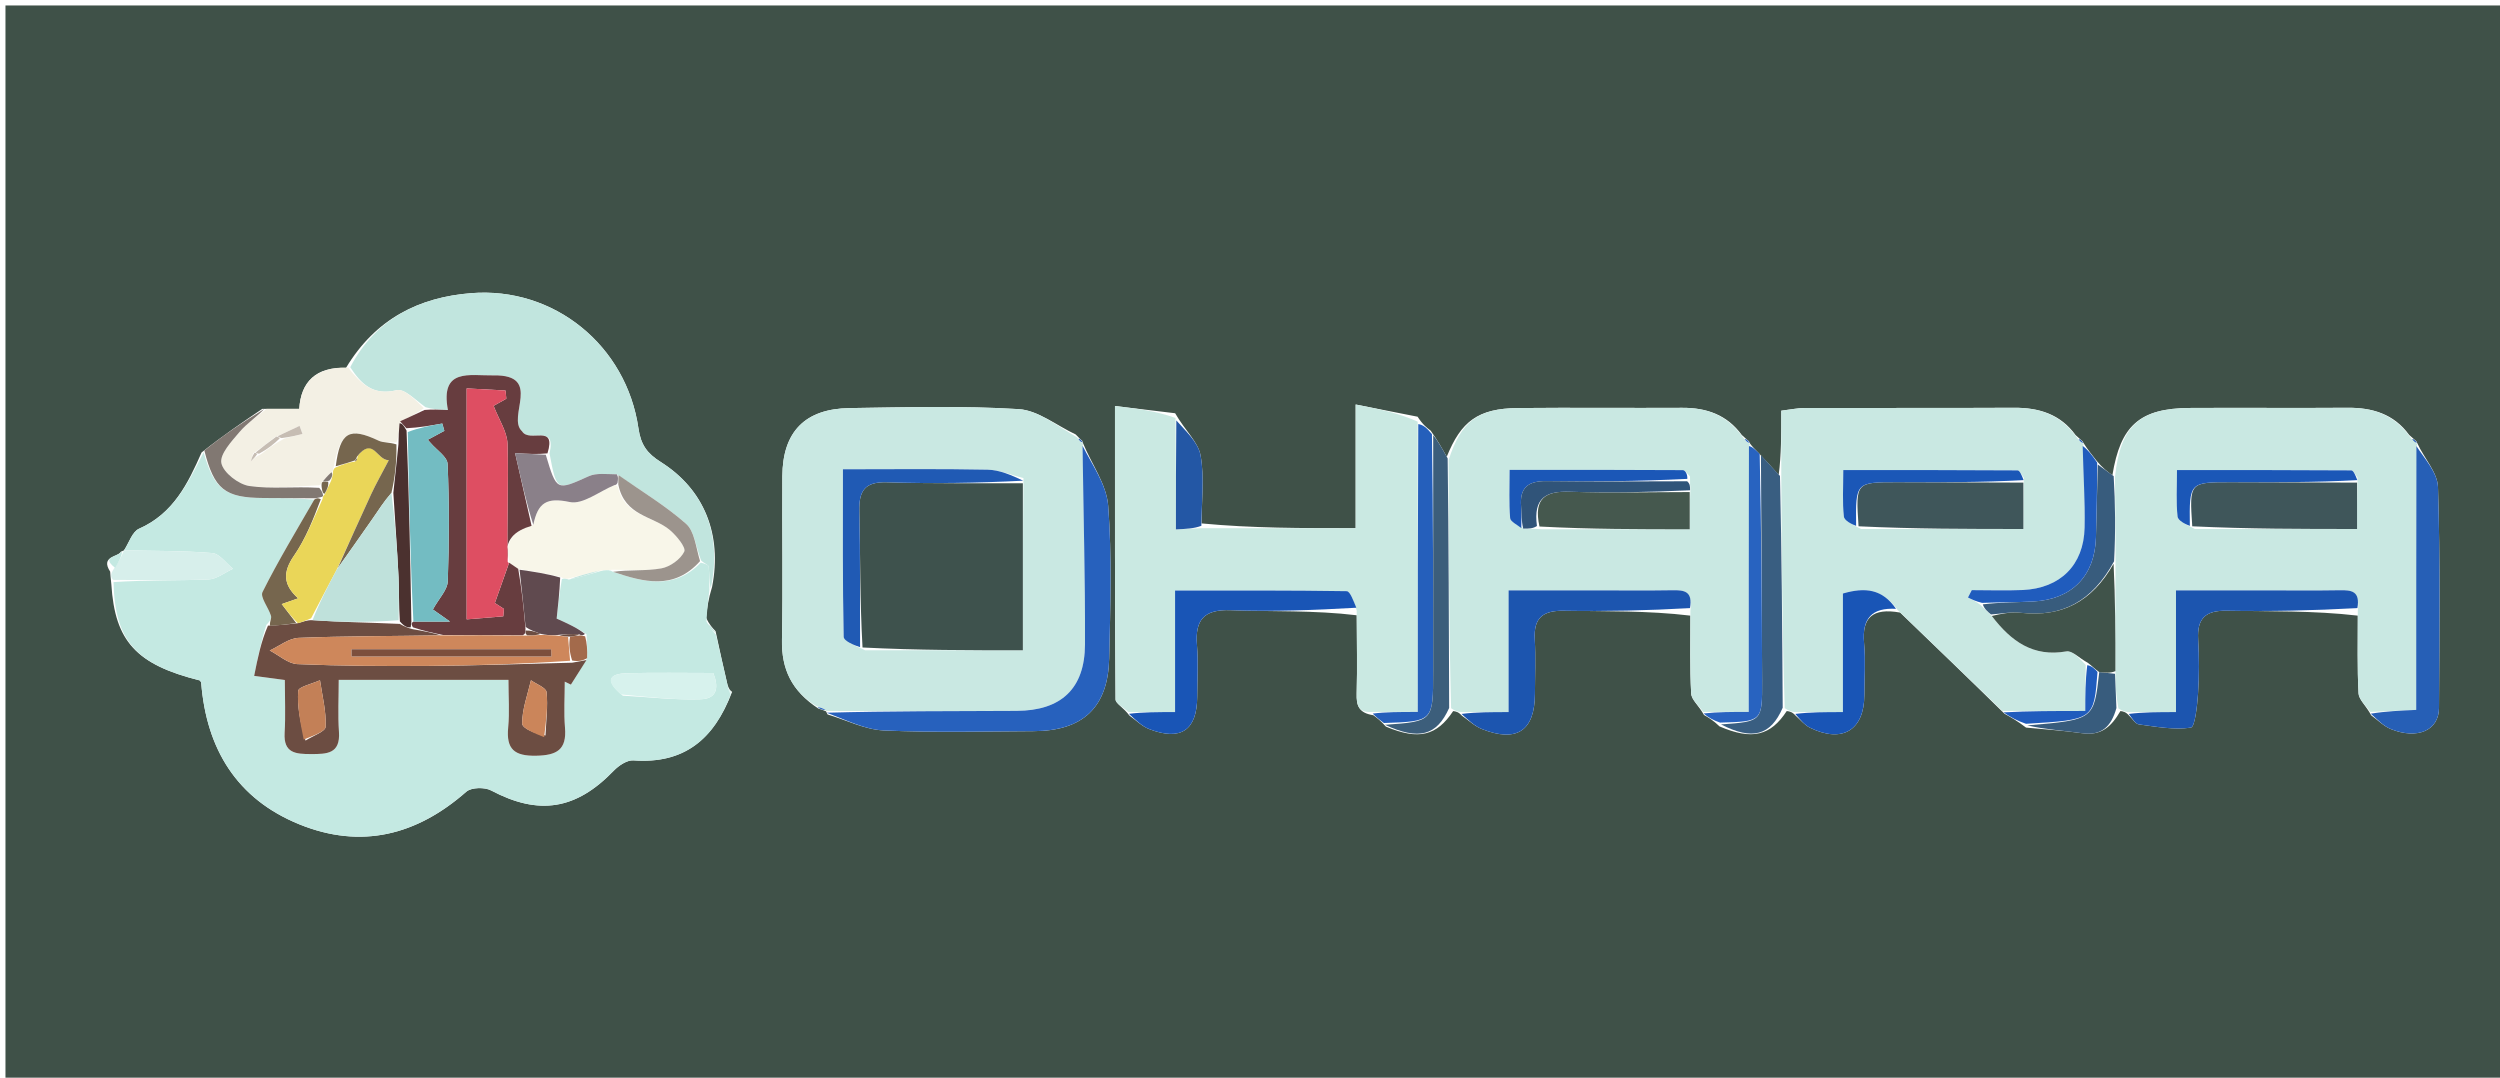<svg version="1.1" id="Layer_1" xmlns="http://www.w3.org/2000/svg" xmlns:xlink="http://www.w3.org/1999/xlink" x="0px" y="0px"
	 width="100%" viewBox="0 0 457 197" enable-background="new 0 0 457 197" xml:space="preserve">
<path fill="#3F5148" opacity="1" stroke="none" 
	d="
M310,198 
	C206.667,198 103.833,198 1,198 
	C1,132.333 1,66.667 1,1 
	C153.333,1 305.666,1 458,1 
	C458,66.666 458,132.333 458,198 
	C408.833,198 359.667,198 310,198 
M370.361,133.003 
	C373.78,133.335 377.216,133.553 380.614,134.033 
	C384.062,134.519 385.918,132.915 387.613,129.981 
	C388.097,130.044 388.581,130.106 389.227,130.844 
	C389.814,131.392 390.348,132.334 390.997,132.421 
	C394.159,132.845 397.414,133.465 400.488,133.012 
	C401.233,132.902 401.656,128.999 401.801,126.812 
	C402.019,123.517 402.013,120.188 401.825,116.888 
	C401.606,113.045 403.166,111.57 407.037,111.64 
	C414.976,111.785 422.921,111.603 431.006,112.538 
	C431.018,117.276 430.885,122.021 431.142,126.745 
	C431.206,127.914 432.533,129.014 433.468,130.776 
	C434.659,131.627 435.741,132.753 437.061,133.282 
	C441.933,135.234 445.83,133.519 445.853,129.399 
	C445.928,115.955 446.085,102.504 445.668,89.072 
	C445.585,86.368 443.122,83.738 441.888,81.035 
	C441.888,81.035 441.925,81.167 441.716,80.664 
	C441.44,80.433 441.165,80.201 440.398,79.509 
	C437.599,75.649 433.661,74.506 429.097,74.542 
	C419.498,74.617 409.897,74.517 400.297,74.577 
	C391.045,74.635 387.614,77.851 386.144,86.873 
	C385.252,86.219 384.36,85.565 383.26,84.232 
	C382.422,83.175 381.584,82.117 380.9,81.029 
	C380.9,81.029 380.929,81.184 380.722,80.696 
	C380.456,80.469 380.19,80.242 379.429,79.548 
	C376.638,75.682 372.71,74.517 368.137,74.541 
	C355.382,74.609 342.627,74.552 329.872,74.584 
	C328.62,74.587 327.369,74.866 325.618,75.076 
	C325.618,79.32 325.618,83.267 325.145,86.797 
	C324.063,85.593 322.982,84.389 321.44,82.773 
	C320.876,82.208 320.312,81.643 319.88,81.043 
	C319.88,81.043 319.913,81.175 319.712,80.668 
	C319.434,80.439 319.156,80.209 318.397,79.509 
	C315.699,75.809 311.942,74.527 307.507,74.551 
	C297.508,74.605 287.507,74.494 277.508,74.592 
	C270.111,74.664 267.08,77.041 264.47,83.48 
	C263.645,82.016 262.821,80.552 261.534,78.731 
	C260.805,78.178 260.075,77.625 259.138,76.175 
	C255.616,75.481 252.094,74.787 247.815,73.944 
	C247.815,82.428 247.815,89.44 247.815,96.555 
	C238.031,96.555 228.799,96.555 219.649,95.68 
	C219.654,91.523 220.193,87.269 219.465,83.244 
	C219.021,80.792 216.624,78.694 214.815,75.541 
	C211.347,75.124 207.879,74.708 203.817,74.22 
	C203.817,92.728 203.786,110.289 203.922,127.848 
	C203.928,128.627 205.459,129.394 206.45,130.803 
	C207.648,131.643 208.737,132.761 210.061,133.274 
	C215.855,135.521 218.825,133.476 218.851,127.383 
	C218.864,124.233 219.06,121.066 218.807,117.936 
	C218.431,113.282 220.095,111.362 224.992,111.547 
	C232.605,111.834 240.24,111.532 248.007,112.472 
	C248.019,117.245 248.129,122.02 247.997,126.789 
	C247.937,128.956 248.34,130.327 251.038,130.741 
	C251.687,131.216 252.336,131.692 253.343,132.825 
	C259.346,135.353 262.633,134.513 265.638,129.985 
	C266.113,130.046 266.589,130.108 267.245,130.84 
	C268.454,131.664 269.563,132.741 270.891,133.269 
	C277.273,135.805 280.572,133.564 280.586,126.828 
	C280.592,123.499 280.746,120.161 280.555,116.843 
	C280.327,112.888 282.103,111.58 285.897,111.645 
	C293.55,111.776 301.208,111.603 309.006,112.538 
	C309.018,117.285 308.883,122.041 309.145,126.774 
	C309.209,127.932 310.573,129.017 311.493,130.706 
	C312.321,131.178 313.15,131.649 314.336,132.791 
	C320.312,135.357 323.664,134.496 326.616,129.978 
	C327.112,130.041 327.608,130.105 328.258,130.839 
	C329.122,131.582 329.878,132.546 330.868,133.03 
	C336.775,135.919 340.785,133.475 340.805,127.058 
	C340.814,123.895 341.039,120.71 340.754,117.572 
	C340.336,112.96 342.248,111.055 347.349,111.981 
	C353.579,117.976 359.808,123.97 366.44,130.481 
	C367.591,131.124 368.742,131.768 370.361,133.003 
M22.081,100.858 
	C21.605,101.857 18.285,101.631 20.143,104.502 
	C20.175,105.004 20.207,105.506 20.354,106.819 
	C21.004,117.238 24.908,121.482 36.508,124.38 
	C36.601,124.518 36.765,124.65 36.776,124.794 
	C37.733,136.926 43.296,146.058 54.748,150.699 
	C66.026,155.27 76.18,152.686 85.241,144.725 
	C86.157,143.92 88.589,143.867 89.773,144.494 
	C98.475,149.103 105.275,148.059 112.188,140.891 
	C113.101,139.944 114.634,138.914 115.801,139 
	C125.014,139.681 130.518,135.151 133.831,126.468 
	C133.56,126.282 133.289,126.096 132.99,125.183 
	C132.283,122.122 131.576,119.062 130.806,115.382 
	C130.247,114.8 129.687,114.218 129.053,112.905 
	C129.26,111.23 129.466,109.555 130.176,107.254 
	C132.028,97.761 128.78,89.491 120.776,84.448 
	C118.307,82.893 117.146,81.32 116.713,78.327 
	C114.518,63.166 101.296,52.362 86.088,53.592 
	C76.68,54.353 68.674,58.209 63.24,67.261 
	C57.765,67.019 54.991,69.818 54.705,74.745 
	C52.51,74.745 50.606,74.745 47.943,74.742 
	C44.338,77.189 40.733,79.636 36.848,82.715 
	C34.34,88.418 31.669,93.898 25.417,96.651 
	C24.167,97.201 23.575,99.246 22.665,100.608 
	C22.665,100.608 22.66,100.627 22.081,100.858 
M150.99,130.025 
	C150.99,130.025 150.973,129.963 151.282,130.605 
	C154.702,131.625 158.089,133.368 161.547,133.526 
	C170.664,133.94 179.811,133.704 188.946,133.657 
	C197.957,133.611 202.559,129.321 202.761,120.353 
	C202.97,111.057 203.275,101.717 202.579,92.468 
	C202.284,88.554 199.539,84.824 197.977,81.014 
	C197.977,81.014 197.972,81.084 197.842,80.591 
	C197.589,80.372 197.336,80.152 196.637,79.418 
	C193.165,77.801 189.766,75.007 186.208,74.789 
	C175.938,74.157 165.602,74.444 155.295,74.6 
	C147.134,74.724 143.063,78.951 143.013,87.045 
	C142.951,97.021 143.134,107.001 142.943,116.974 
	C142.841,122.312 144.732,126.319 149.586,129.518 
	C150.074,129.679 150.561,129.839 150.99,130.025 
z"/>
<path fill="#C4E9E2" opacity="1" stroke="none" 
	d="
M133.587,126.917 
	C130.518,135.151 125.014,139.681 115.801,139 
	C114.634,138.914 113.101,139.944 112.188,140.891 
	C105.275,148.059 98.475,149.103 89.773,144.494 
	C88.589,143.867 86.157,143.92 85.241,144.725 
	C76.18,152.686 66.026,155.27 54.748,150.699 
	C43.296,146.058 37.733,136.926 36.776,124.794 
	C36.765,124.65 36.601,124.518 36.508,124.38 
	C24.908,121.482 21.004,117.238 20.748,106.41 
	C26.795,106.008 32.456,106.158 38.1,105.927 
	C39.623,105.865 41.1,104.653 42.598,103.968 
	C41.335,102.967 40.135,101.209 38.799,101.099 
	C33.449,100.655 28.056,100.723 22.679,100.602 
	C23.575,99.246 24.167,97.201 25.417,96.651 
	C31.669,93.898 34.34,88.418 37.213,82.673 
	C39.177,89.477 41.09,90.991 48.206,91.036 
	C51.351,91.056 54.495,91.07 57.442,91.341 
	C54.109,97.113 50.822,102.554 47.987,108.222 
	C47.513,109.169 49.084,111.074 49.539,112.588 
	C49.677,113.05 49.243,113.683 48.696,114.22 
	C47.716,117.246 47.11,120.29 46.46,123.554 
	C48.941,123.885 50.353,124.074 52.068,124.303 
	C52.068,127.678 52.216,130.831 52.029,133.964 
	C51.807,137.7 54.083,137.843 56.831,137.843 
	C59.71,137.842 62.245,137.853 61.961,133.777 
	C61.745,130.679 61.918,127.553 61.918,124.28 
	C72.516,124.28 82.551,124.28 92.947,124.28 
	C92.947,127.386 93.163,130.207 92.895,132.98 
	C92.51,136.952 94.021,138.223 97.996,138.148 
	C101.779,138.077 103.619,137.073 103.281,133.024 
	C103.048,130.235 103.236,127.411 103.236,124.603 
	C103.612,124.785 103.987,124.967 104.362,125.15 
	C105.309,123.653 106.256,122.155 107.322,120.317 
	C107.375,118.777 107.309,117.578 107.217,115.948 
	C105.516,114.766 103.84,114.016 101.755,113.081 
	C102.007,110.802 102.273,108.383 102.71,105.866 
	C102.88,105.766 103.273,105.737 103.273,105.737 
	C103.273,105.737 103.66,105.815 103.988,105.952 
	C106.196,105.483 108.077,104.878 110.287,104.251 
	C111.055,104.202 111.494,104.176 112.061,104.527 
	C117.694,106.415 123.198,107.918 128.1,102.85 
	C128.729,103.005 129.509,103.246 129.545,103.57 
	C129.705,104.994 129.65,106.442 129.672,107.881 
	C129.466,109.555 129.26,111.23 129.144,113.58 
	C129.78,114.837 130.325,115.419 130.87,116.001 
	C131.576,119.062 132.283,122.122 133.105,125.711 
	C133.332,126.471 133.454,126.697 133.587,126.917 
M113.841,127.166 
	C118.584,127.422 123.335,127.979 128.065,127.831 
	C131.385,127.727 131.301,125.304 130.382,123.025 
	C124.954,123.025 119.793,122.929 114.637,123.063 
	C111.698,123.139 110.239,124.16 113.841,127.166 
z"/>
<path fill="#C9E8E2" opacity="1" stroke="none" 
	d="
M325.618,87.215 
	C325.618,83.267 325.618,79.32 325.618,75.076 
	C327.369,74.866 328.62,74.587 329.872,74.584 
	C342.627,74.552 355.382,74.609 368.137,74.541 
	C372.71,74.517 376.638,75.682 379.725,80.075 
	C380.324,80.796 380.626,80.99 380.929,81.184 
	C380.929,81.184 380.9,81.029 380.794,81.513 
	C380.828,86.817 381.165,91.643 381.062,96.459 
	C380.915,103.308 376.603,107.552 369.745,107.854 
	C366.649,107.99 363.543,107.877 360.441,107.877 
	C360.208,108.325 359.976,108.774 359.743,109.222 
	C360.45,109.574 361.157,109.926 361.994,110.548 
	C362.735,111.319 363.345,111.821 364.098,112.598 
	C367.668,117.281 371.703,120.146 377.76,119.067 
	C378.805,118.881 380.149,120.378 381.272,121.542 
	C381.189,124.555 381.189,127.124 381.189,129.964 
	C375.592,129.964 370.815,129.964 366.037,129.964 
	C359.808,123.97 353.579,117.976 346.888,111.507 
	C344.119,107.683 340.972,107.297 336.884,108.494 
	C336.884,115.487 336.884,122.515 336.884,130.169 
	C333.63,130.169 330.867,130.169 328.104,130.169 
	C327.608,130.105 327.112,130.041 326.246,129.45 
	C325.791,115.02 325.704,101.118 325.618,87.215 
M369.953,87.309 
	C369.574,86.849 369.198,85.989 368.816,85.987 
	C358.298,85.914 347.78,85.928 336.952,85.928 
	C336.952,89.172 336.772,91.819 337.06,94.414 
	C337.148,95.199 338.529,95.841 340.204,96.699 
	C350.054,96.699 359.905,96.699 369.872,96.699 
	C369.872,93.476 369.872,90.849 369.953,87.309 
z"/>
<path fill="#C9E8E2" opacity="1" stroke="none" 
	d="
M311.34,130.136 
	C310.573,129.017 309.209,127.932 309.145,126.774 
	C308.883,122.041 309.018,117.285 309.003,111.654 
	C309.471,108.048 307.837,107.86 305.753,107.897 
	C301.106,107.979 296.456,107.921 291.807,107.92 
	C286.577,107.92 281.347,107.92 275.771,107.92 
	C275.771,115.693 275.771,122.614 275.771,130.169 
	C272.625,130.169 269.845,130.169 267.065,130.169 
	C266.589,130.108 266.113,130.046 265.262,129.47 
	C264.856,114.009 264.826,99.063 264.795,84.117 
	C267.08,77.041 270.111,74.664 277.508,74.592 
	C287.507,74.494 297.508,74.605 307.507,74.551 
	C311.942,74.527 315.699,75.809 318.692,80.044 
	C319.296,80.778 319.605,80.977 319.913,81.175 
	C319.913,81.175 319.88,81.043 319.774,81.527 
	C319.668,97.918 319.668,113.826 319.668,130.136 
	C316.646,130.136 313.993,130.136 311.34,130.136 
M278.798,96.709 
	C279.514,96.661 280.23,96.612 281.873,96.749 
	C290.773,96.749 299.672,96.749 308.881,96.749 
	C308.881,94.161 308.881,92.055 309.006,89.295 
	C308.96,88.854 308.913,88.413 308.934,87.1 
	C308.497,86.696 308.062,85.942 307.622,85.939 
	C297.222,85.873 286.821,85.887 275.956,85.887 
	C275.956,89.166 275.822,91.955 276.054,94.714 
	C276.109,95.374 277.383,95.932 278.798,96.709 
z"/>
<path fill="#C9E8E2" opacity="1" stroke="none" 
	d="
M386.615,87.192 
	C387.614,77.851 391.045,74.635 400.297,74.577 
	C409.897,74.517 419.498,74.617 429.097,74.542 
	C433.661,74.506 437.599,75.649 440.698,80.04 
	C441.306,80.77 441.616,80.968 441.925,81.167 
	C441.925,81.167 441.888,81.035 441.785,81.521 
	C441.682,97.831 441.682,113.654 441.682,129.77 
	C438.812,129.898 436.045,130.021 433.279,130.145 
	C432.533,129.014 431.206,127.914 431.142,126.745 
	C430.885,122.021 431.018,117.276 431.003,111.654 
	C431.471,108.048 429.837,107.86 427.753,107.897 
	C423.106,107.979 418.456,107.921 413.807,107.92 
	C408.577,107.92 403.347,107.92 397.771,107.92 
	C397.771,115.693 397.771,122.614 397.771,130.169 
	C394.619,130.169 391.842,130.169 389.065,130.169 
	C388.581,130.106 388.097,130.044 387.242,129.5 
	C386.789,127.069 386.706,125.119 386.691,122.685 
	C386.714,115.753 386.669,109.307 386.715,102.411 
	C386.742,97.038 386.679,92.115 386.615,87.192 
M401.205,96.699 
	C411.055,96.699 420.905,96.699 430.872,96.699 
	C430.872,93.476 430.872,90.849 430.954,87.31 
	C430.575,86.849 430.199,85.989 429.818,85.986 
	C419.299,85.914 408.78,85.928 397.951,85.928 
	C397.951,89.176 397.772,91.821 398.06,94.415 
	C398.147,95.2 399.53,95.842 401.205,96.699 
z"/>
<path fill="#C9E8E2" opacity="1" stroke="none" 
	d="
M149.262,129.1 
	C144.732,126.319 142.841,122.312 142.943,116.974 
	C143.134,107.001 142.951,97.021 143.013,87.045 
	C143.063,78.951 147.134,74.724 155.295,74.6 
	C165.602,74.444 175.938,74.157 186.208,74.789 
	C189.766,75.007 193.165,77.801 196.892,79.949 
	C197.422,80.681 197.697,80.882 197.972,81.084 
	C197.972,81.084 197.977,81.014 197.925,81.482 
	C198.046,93.896 198.384,105.843 198.337,117.788 
	C198.306,125.892 193.985,129.908 185.84,129.948 
	C174.218,130.005 162.595,129.963 150.973,129.963 
	C150.973,129.963 150.99,130.025 150.871,129.789 
	C150.255,129.402 149.758,129.251 149.262,129.1 
M187.088,87.397 
	C184.904,86.859 182.728,85.904 180.534,85.859 
	C171.831,85.68 163.121,85.785 154.089,85.785 
	C154.089,96.549 154.016,106.479 154.225,116.403 
	C154.242,117.207 156.193,117.971 158.144,118.873 
	C167.729,118.873 177.313,118.873 186.979,118.873 
	C186.979,108.263 186.979,98.302 187.088,87.397 
z"/>
<path fill="#CAE9E2" opacity="1" stroke="none" 
	d="
M250.833,130.145 
	C248.34,130.327 247.937,128.956 247.997,126.789 
	C248.129,122.02 248.019,117.245 248.003,111.59 
	C247.392,109.788 246.798,108.077 246.177,108.067 
	C235.908,107.901 225.636,107.949 214.803,107.949 
	C214.803,115.602 214.803,122.677 214.803,130.167 
	C211.582,130.167 208.931,130.167 206.28,130.167 
	C205.459,129.394 203.928,128.627 203.922,127.848 
	C203.786,110.289 203.817,92.728 203.817,74.22 
	C207.879,74.708 211.347,75.124 214.886,76.406 
	C214.958,83.69 214.958,90.108 214.958,96.776 
	C216.953,96.68 218.261,96.618 219.568,96.555 
	C228.799,96.555 238.031,96.555 247.815,96.555 
	C247.815,89.44 247.815,82.428 247.815,73.944 
	C252.094,74.787 255.616,75.481 259.154,77.078 
	C259.171,95.25 259.171,112.519 259.171,130.145 
	C255.777,130.145 253.305,130.145 250.833,130.145 
z"/>
<path fill="#C1E5DE" opacity="1" stroke="none" 
	d="
M129.924,107.567 
	C129.65,106.442 129.705,104.994 129.545,103.57 
	C129.509,103.246 128.729,103.005 128.159,102.449 
	C127.192,99.984 126.958,97.113 125.402,95.742 
	C121.621,92.411 117.226,89.777 112.755,86.703 
	C110.823,86.688 109.029,86.422 107.637,87.049 
	C101.727,89.711 101.771,89.807 100.452,82.878 
	C101.776,77.323 96.796,81.053 95.436,78.841 
	C92.558,76.264 99.319,68.451 90.224,68.622 
	C85.863,68.704 80.435,67.207 81.879,74.953 
	C80.205,74.869 79.058,74.812 77.792,74.438 
	C75.938,73.121 73.929,70.987 72.519,71.328 
	C68.166,72.38 66.027,70.175 64.026,67.126 
	C68.674,58.209 76.68,54.353 86.088,53.592 
	C101.296,52.362 114.518,63.166 116.713,78.327 
	C117.146,81.32 118.307,82.893 120.776,84.448 
	C128.78,89.491 132.028,97.761 129.924,107.567 
z"/>
<path fill="#2761BD" opacity="1" stroke="none" 
	d="
M151.128,130.284 
	C162.595,129.963 174.218,130.005 185.84,129.948 
	C193.985,129.908 198.306,125.892 198.337,117.788 
	C198.384,105.843 198.046,93.896 197.89,81.481 
	C199.539,84.824 202.284,88.554 202.579,92.468 
	C203.275,101.717 202.97,111.057 202.761,120.353 
	C202.559,129.321 197.957,133.611 188.946,133.657 
	C179.811,133.704 170.664,133.94 161.547,133.526 
	C158.089,133.368 154.702,131.625 151.128,130.284 
z"/>
<path fill="#F3F0E4" opacity="1" stroke="none" 
	d="
M63.633,67.194 
	C66.027,70.175 68.166,72.38 72.519,71.328 
	C73.929,70.987 75.938,73.121 77.482,74.624 
	C75.907,75.754 74.522,76.384 73.031,77.382 
	C72.898,78.773 72.871,79.796 72.473,80.871 
	C71.14,80.817 70.062,80.957 69.235,80.567 
	C63.844,78.021 62.173,78.944 60.98,85.488 
	C60.915,85.725 60.873,86.215 60.605,86.314 
	C59.892,86.946 59.447,87.479 58.902,88.145 
	C58.801,88.278 58.739,88.604 58.299,88.71 
	C53.754,88.891 49.582,89.432 45.576,88.842 
	C43.605,88.551 40.819,86.395 40.467,84.663 
	C40.137,83.037 42.321,80.684 43.778,78.974 
	C45.164,77.347 47.041,76.138 48.702,74.745 
	C50.606,74.745 52.51,74.745 54.705,74.745 
	C54.991,69.818 57.765,67.019 63.633,67.194 
M47.785,82.973 
	C48.947,82.065 50.109,81.157 51.975,80.167 
	C53.079,79.884 54.183,79.602 55.287,79.319 
	C55.111,78.829 54.935,78.339 54.76,77.848 
	C53.424,78.477 52.088,79.106 50.155,79.976 
	C49.017,80.886 47.88,81.796 46.276,82.878 
	C46.134,83.362 45.992,83.846 45.849,84.33 
	C46.265,83.92 46.681,83.51 47.785,82.973 
z"/>
<path fill="#1C55AF" opacity="1" stroke="none" 
	d="
M267.155,130.504 
	C269.845,130.169 272.625,130.169 275.771,130.169 
	C275.771,122.614 275.771,115.693 275.771,107.92 
	C281.347,107.92 286.577,107.92 291.807,107.92 
	C296.456,107.921 301.106,107.979 305.753,107.897 
	C307.837,107.86 309.471,108.048 308.932,111.162 
	C301.208,111.603 293.55,111.776 285.897,111.645 
	C282.103,111.58 280.327,112.888 280.555,116.843 
	C280.746,120.161 280.592,123.499 280.586,126.828 
	C280.572,133.564 277.273,135.805 270.891,133.269 
	C269.563,132.741 268.454,131.664 267.155,130.504 
z"/>
<path fill="#1C55AF" opacity="1" stroke="none" 
	d="
M389.146,130.506 
	C391.842,130.169 394.619,130.169 397.771,130.169 
	C397.771,122.614 397.771,115.693 397.771,107.92 
	C403.347,107.92 408.577,107.92 413.807,107.92 
	C418.456,107.921 423.106,107.979 427.753,107.897 
	C429.837,107.86 431.471,108.048 430.932,111.162 
	C422.921,111.603 414.976,111.785 407.037,111.64 
	C403.166,111.57 401.606,113.045 401.825,116.888 
	C402.013,120.188 402.019,123.517 401.801,126.812 
	C401.656,128.999 401.233,132.902 400.488,133.012 
	C397.414,133.465 394.159,132.845 390.997,132.421 
	C390.348,132.334 389.814,131.392 389.146,130.506 
z"/>
<path fill="#1955B6" opacity="1" stroke="none" 
	d="
M206.365,130.485 
	C208.931,130.167 211.582,130.167 214.803,130.167 
	C214.803,122.677 214.803,115.602 214.803,107.949 
	C225.636,107.949 235.908,107.901 246.177,108.067 
	C246.798,108.077 247.392,109.788 247.932,111.093 
	C240.24,111.532 232.605,111.834 224.992,111.547 
	C220.095,111.362 218.431,113.282 218.807,117.936 
	C219.06,121.066 218.864,124.233 218.851,127.383 
	C218.825,133.476 215.855,135.521 210.061,133.274 
	C208.737,132.761 207.648,131.643 206.365,130.485 
z"/>
<path fill="#265FB6" opacity="1" stroke="none" 
	d="
M433.374,130.46 
	C436.045,130.021 438.812,129.898 441.682,129.77 
	C441.682,113.654 441.682,97.831 441.719,81.541 
	C443.122,83.738 445.585,86.368 445.668,89.072 
	C446.085,102.504 445.928,115.955 445.853,129.399 
	C445.83,133.519 441.933,135.234 437.061,133.282 
	C435.741,132.753 434.659,131.627 433.374,130.46 
z"/>
<path fill="#395E81" opacity="1" stroke="none" 
	d="
M325.382,87.006 
	C325.704,101.118 325.791,115.02 325.878,129.373 
	C323.664,134.496 320.312,135.357 314.6,132.426 
	C322.11,131.886 322.143,131.886 322.117,124.47 
	C322.067,110.708 321.974,96.946 321.9,83.185 
	C322.982,84.389 324.063,85.593 325.382,87.006 
z"/>
<path fill="#255FBB" opacity="1" stroke="none" 
	d="
M250.935,130.443 
	C253.305,130.145 255.777,130.145 259.171,130.145 
	C259.171,112.519 259.171,95.25 259.258,77.526 
	C260.075,77.625 260.805,78.178 261.759,79.369 
	C261.984,94.268 261.984,108.53 261.983,122.791 
	C261.982,131.866 261.982,131.866 252.985,132.168 
	C252.336,131.692 251.687,131.216 250.935,130.443 
z"/>
<path fill="#3C5E7B" opacity="1" stroke="none" 
	d="
M253.164,132.496 
	C261.982,131.866 261.982,131.866 261.983,122.791 
	C261.984,108.53 261.984,94.268 261.991,79.547 
	C262.821,80.552 263.645,82.016 264.633,83.798 
	C264.826,99.063 264.856,114.009 264.907,129.41 
	C262.633,134.513 259.346,135.353 253.164,132.496 
z"/>
<path fill="#1955B6" opacity="1" stroke="none" 
	d="
M328.181,130.504 
	C330.867,130.169 333.63,130.169 336.884,130.169 
	C336.884,122.515 336.884,115.487 336.884,108.494 
	C340.972,107.297 344.119,107.683 346.594,111.295 
	C342.248,111.055 340.336,112.96 340.754,117.572 
	C341.039,120.71 340.814,123.895 340.805,127.058 
	C340.785,133.475 336.775,135.919 330.868,133.03 
	C329.878,132.546 329.122,131.582 328.181,130.504 
z"/>
<path fill="#385C7D" opacity="1" stroke="none" 
	d="
M386.38,87.033 
	C386.679,92.115 386.742,97.038 386.455,102.607 
	C382.481,109.906 376.981,112.882 369.371,112.019 
	C367.6,111.818 365.762,112.206 363.955,112.323 
	C363.345,111.821 362.735,111.319 362.456,110.476 
	C365.76,110.08 368.737,110.114 371.703,109.951 
	C378.757,109.564 382.937,105.262 383.14,98.271 
	C383.27,93.818 383.36,89.364 383.467,84.911 
	C384.36,85.565 385.252,86.219 386.38,87.033 
z"/>
<path fill="#2863C0" opacity="1" stroke="none" 
	d="
M321.67,82.979 
	C321.974,96.946 322.067,110.708 322.117,124.47 
	C322.143,131.886 322.11,131.886 314.421,132.091 
	C313.15,131.649 312.321,131.178 311.416,130.421 
	C313.993,130.136 316.646,130.136 319.668,130.136 
	C319.668,113.826 319.668,97.918 319.708,81.545 
	C320.312,81.643 320.876,82.208 321.67,82.979 
z"/>
<path fill="#D7EFEB" opacity="1" stroke="none" 
	d="
M22.672,100.605 
	C28.056,100.723 33.449,100.655 38.799,101.099 
	C40.135,101.209 41.335,102.967 42.598,103.968 
	C41.1,104.653 39.623,105.865 38.1,105.927 
	C32.456,106.158 26.795,106.008 20.69,106.005 
	C20.207,105.506 20.175,105.004 20.731,104.105 
	C21.766,102.682 22.213,101.654 22.66,100.627 
	C22.66,100.627 22.665,100.608 22.672,100.605 
z"/>
<path fill="#205CBD" opacity="1" stroke="none" 
	d="
M383.364,84.572 
	C383.36,89.364 383.27,93.818 383.14,98.271 
	C382.937,105.262 378.757,109.564 371.703,109.951 
	C368.737,110.114 365.76,110.08 362.326,110.206 
	C361.157,109.926 360.45,109.574 359.743,109.222 
	C359.976,108.774 360.208,108.325 360.441,107.877 
	C363.543,107.877 366.649,107.99 369.745,107.854 
	C376.603,107.552 380.915,103.308 381.062,96.459 
	C381.165,91.643 380.828,86.817 380.716,81.528 
	C381.584,82.117 382.422,83.175 383.364,84.572 
z"/>
<path fill="#2357A5" opacity="1" stroke="none" 
	d="
M219.609,96.117 
	C218.261,96.618 216.953,96.68 214.958,96.776 
	C214.958,90.108 214.958,83.69 215.031,76.854 
	C216.624,78.694 219.021,80.792 219.465,83.244 
	C220.193,87.269 219.654,91.523 219.609,96.117 
z"/>
<path fill="#817872" opacity="1" stroke="none" 
	d="
M48.323,74.743 
	C47.041,76.138 45.164,77.347 43.778,78.974 
	C42.321,80.684 40.137,83.037 40.467,84.663 
	C40.819,86.395 43.605,88.551 45.576,88.842 
	C49.582,89.432 53.754,88.891 58.363,89.179 
	C58.923,89.852 58.979,90.163 59.06,90.564 
	C59.086,90.655 58.984,90.813 58.648,90.879 
	C58.087,90.992 57.863,91.039 57.64,91.087 
	C54.495,91.07 51.351,91.056 48.206,91.036 
	C41.09,90.991 39.177,89.477 37.353,82.357 
	C40.733,79.636 44.338,77.189 48.323,74.743 
z"/>
<path fill="#385C7D" opacity="1" stroke="none" 
	d="
M386.623,123.17 
	C386.706,125.119 386.789,127.069 386.882,129.431 
	C385.918,132.915 384.062,134.519 380.614,134.033 
	C377.216,133.553 373.78,133.335 370.589,132.606 
	C382.768,131.569 382.768,131.569 383.742,122.856 
	C384.913,122.982 385.768,123.076 386.623,123.17 
z"/>
<path fill="#205CBD" opacity="1" stroke="none" 
	d="
M383.425,122.825 
	C382.768,131.569 382.768,131.569 370.355,132.31 
	C368.742,131.768 367.591,131.124 366.239,130.223 
	C370.815,129.964 375.592,129.964 381.189,129.964 
	C381.189,127.124 381.189,124.555 381.552,121.591 
	C382.419,121.739 382.922,122.282 383.425,122.825 
z"/>
<path fill="#C4E9E2" opacity="1" stroke="none" 
	d="
M22.371,100.742 
	C22.213,101.654 21.766,102.682 21.044,103.807 
	C18.285,101.631 21.605,101.857 22.371,100.742 
z"/>
<path fill="#C1E5DE" opacity="1" stroke="none" 
	d="
M130.838,115.691 
	C130.325,115.419 129.78,114.837 129.181,113.945 
	C129.687,114.218 130.247,114.8 130.838,115.691 
z"/>
<path fill="#2761BD" opacity="1" stroke="none" 
	d="
M149.424,129.309 
	C149.758,129.251 150.255,129.402 150.9,129.776 
	C150.561,129.839 150.074,129.679 149.424,129.309 
z"/>
<path fill="#2761BD" opacity="1" stroke="none" 
	d="
M197.907,80.837 
	C197.697,80.882 197.422,80.681 197.115,80.207 
	C197.336,80.152 197.589,80.372 197.907,80.837 
z"/>
<path fill="#2863C0" opacity="1" stroke="none" 
	d="
M319.813,80.922 
	C319.605,80.977 319.296,80.778 318.932,80.28 
	C319.156,80.209 319.434,80.439 319.813,80.922 
z"/>
<path fill="#205CBD" opacity="1" stroke="none" 
	d="
M380.825,80.94 
	C380.626,80.99 380.324,80.796 379.973,80.308 
	C380.19,80.242 380.456,80.469 380.825,80.94 
z"/>
<path fill="#265FB6" opacity="1" stroke="none" 
	d="
M441.821,80.915 
	C441.616,80.968 441.306,80.77 440.943,80.271 
	C441.165,80.201 441.44,80.433 441.821,80.915 
z"/>
<path fill="#D7F2ED" opacity="1" stroke="none" 
	d="
M133.709,126.693 
	C133.454,126.697 133.332,126.471 133.119,126.074 
	C133.289,126.096 133.56,126.282 133.709,126.693 
z"/>
<path fill="#F8F6E9" opacity="1" stroke="none" 
	d="
M111.933,104.149 
	C111.494,104.176 111.055,104.202 109.984,104.27 
	C107.455,104.813 105.558,105.314 103.66,105.815 
	C103.66,105.815 103.273,105.737 103.273,105.737 
	C103.273,105.737 102.88,105.766 102.574,105.475 
	C99.838,104.837 97.407,104.491 94.731,103.986 
	C94.013,103.507 93.541,103.186 93.049,102.906 
	C93.028,102.948 93.111,102.99 93.083,102.588 
	C92.125,98.602 94.145,97.018 97.489,95.944 
	C98.321,91.861 99.943,90.874 104.148,91.77 
	C106.546,92.281 109.58,89.797 112.334,88.677 
	C112.463,88.625 112.652,88.719 112.954,89.047 
	C114.202,94.395 119.406,94.303 122.457,96.896 
	C123.676,97.931 125.442,100.089 125.084,100.833 
	C124.404,102.245 122.481,103.621 120.879,103.903 
	C117.972,104.414 114.923,104.112 111.933,104.149 
z"/>
<path fill="#6C4D42" opacity="1" stroke="none" 
	d="
M107.202,120.658 
	C106.256,122.155 105.309,123.653 104.362,125.15 
	C103.987,124.967 103.612,124.785 103.236,124.603 
	C103.236,127.411 103.048,130.235 103.281,133.024 
	C103.619,137.073 101.779,138.077 97.996,138.148 
	C94.021,138.223 92.51,136.952 92.895,132.98 
	C93.163,130.207 92.947,127.386 92.947,124.28 
	C82.551,124.28 72.516,124.28 61.918,124.28 
	C61.918,127.553 61.745,130.679 61.961,133.777 
	C62.245,137.853 59.71,137.842 56.831,137.843 
	C54.083,137.843 51.807,137.7 52.029,133.964 
	C52.216,130.831 52.068,127.678 52.068,124.303 
	C50.353,124.074 48.941,123.885 46.46,123.554 
	C47.11,120.29 47.716,117.246 48.987,114.366 
	C51.151,114.32 52.649,114.11 54.446,113.922 
	C55.453,113.635 56.162,113.328 57.138,113.368 
	C62.556,113.755 67.707,113.794 73.089,114.05 
	C73.894,114.515 74.469,114.764 75.437,115.015 
	C77.548,115.368 79.265,115.721 80.518,116.138 
	C71.566,116.299 63.073,116.265 54.594,116.601 
	C52.802,116.672 51.064,118.104 49.301,118.908 
	C50.991,119.778 52.652,121.327 54.376,121.401 
	C62.354,121.744 70.35,121.784 78.338,121.728 
	C86.975,121.667 95.61,121.377 104.618,121.139 
	C105.727,120.946 106.465,120.802 107.202,120.658 
M55.852,135.38 
	C57.143,134.537 59.489,133.739 59.529,132.841 
	C59.652,130.03 58.905,127.182 58.495,124.348 
	C57.099,124.99 54.56,125.551 54.508,126.288 
	C54.305,129.159 54.891,132.086 55.852,135.38 
M99.716,134.447 
	C99.83,131.801 100.184,129.129 99.914,126.523 
	C99.829,125.709 98.059,125.07 97.06,124.35 
	C96.452,126.98 95.447,129.61 95.449,132.24 
	C95.45,133.179 97.886,134.117 99.716,134.447 
z"/>
<path fill="#D7F2ED" opacity="1" stroke="none" 
	d="
M113.519,126.948 
	C110.239,124.16 111.698,123.139 114.637,123.063 
	C119.793,122.929 124.954,123.025 130.382,123.025 
	C131.301,125.304 131.385,127.727 128.065,127.831 
	C123.335,127.979 118.584,127.422 113.519,126.948 
z"/>
<path fill="#9C948D" opacity="1" stroke="none" 
	d="
M112.061,104.527 
	C114.923,104.112 117.972,104.414 120.879,103.903 
	C122.481,103.621 124.404,102.245 125.084,100.833 
	C125.442,100.089 123.676,97.931 122.457,96.896 
	C119.406,94.303 114.202,94.395 113.026,88.576 
	C112.998,87.489 113.038,87.175 113.078,86.861 
	C117.226,89.777 121.621,92.411 125.402,95.742 
	C126.958,97.113 127.192,99.984 127.969,102.573 
	C123.198,107.918 117.694,106.415 112.061,104.527 
z"/>
<path fill="#76664E" opacity="1" stroke="none" 
	d="
M54.148,113.901 
	C52.649,114.11 51.151,114.32 49.361,114.384 
	C49.243,113.683 49.677,113.05 49.539,112.588 
	C49.084,111.074 47.513,109.169 47.987,108.222 
	C50.822,102.554 54.109,97.113 57.442,91.341 
	C57.863,91.039 58.087,90.992 58.641,91.258 
	C57.263,94.923 55.876,98.497 53.755,101.563 
	C51.682,104.557 51.723,106.903 54.505,109.375 
	C53.332,109.784 52.432,110.097 51.5,110.421 
	C52.427,111.639 53.287,112.77 54.148,113.901 
z"/>
<path fill="#604A4F" opacity="1" stroke="none" 
	d="
M94.977,104.144 
	C97.407,104.491 99.838,104.837 102.403,105.574 
	C102.273,108.383 102.007,110.802 101.755,113.081 
	C103.84,114.016 105.516,114.766 106.936,115.886 
	C106.493,116.22 106.305,116.184 105.846,115.943 
	C104.349,115.845 103.124,115.953 101.551,116.111 
	C100.502,116.128 99.801,116.093 98.835,115.864 
	C97.745,115.442 96.919,115.216 96.084,114.587 
	C95.708,110.838 95.343,107.491 94.977,104.144 
z"/>
<path fill="#A36A4B" opacity="1" stroke="none" 
	d="
M106.117,116.148 
	C106.305,116.184 106.493,116.22 106.961,116.317 
	C107.309,117.578 107.375,118.777 107.322,120.317 
	C106.465,120.802 105.727,120.946 104.583,120.739 
	C104.065,119.069 103.954,117.75 104.218,116.366 
	C105.102,116.25 105.609,116.199 106.117,116.148 
z"/>
<path fill="#C1E5DE" opacity="1" stroke="none" 
	d="
M103.988,105.952 
	C105.558,105.314 107.455,104.813 109.655,104.292 
	C108.077,104.878 106.196,105.483 103.988,105.952 
z"/>
<path fill="#3F565A" opacity="1" stroke="none" 
	d="
M369.872,88.221 
	C369.872,90.849 369.872,93.476 369.872,96.699 
	C359.905,96.699 350.054,96.699 339.743,96.207 
	C339.209,88.152 339.209,88.139 346.89,88.148 
	C354.551,88.157 362.211,88.196 369.872,88.221 
z"/>
<path fill="#40534A" opacity="1" stroke="none" 
	d="
M383.742,122.856 
	C382.922,122.282 382.419,121.739 381.635,121.147 
	C380.149,120.378 378.805,118.881 377.76,119.067 
	C371.703,120.146 367.668,117.281 364.098,112.598 
	C365.762,112.206 367.6,111.818 369.371,112.019 
	C376.981,112.882 382.481,109.906 386.364,103.057 
	C386.669,109.307 386.714,115.753 386.691,122.685 
	C385.768,123.076 384.913,122.982 383.742,122.856 
z"/>
<path fill="#1B57B7" opacity="1" stroke="none" 
	d="
M369.913,87.765 
	C362.211,88.196 354.551,88.157 346.89,88.148 
	C339.209,88.139 339.209,88.152 339.3,96.132 
	C338.529,95.841 337.148,95.199 337.06,94.414 
	C336.772,91.819 336.952,89.172 336.952,85.928 
	C347.78,85.928 358.298,85.914 368.816,85.987 
	C369.198,85.989 369.574,86.849 369.913,87.765 
z"/>
<path fill="#45584E" opacity="1" stroke="none" 
	d="
M308.881,89.949 
	C308.881,92.055 308.881,94.161 308.881,96.749 
	C299.672,96.749 290.773,96.749 281.416,96.248 
	C280.257,90.994 282.605,89.74 286.99,89.892 
	C294.279,90.144 301.583,89.953 308.881,89.949 
z"/>
<path fill="#1B57B7" opacity="1" stroke="none" 
	d="
M278.097,96.537 
	C277.383,95.932 276.109,95.374 276.054,94.714 
	C275.822,91.955 275.956,89.166 275.956,85.887 
	C286.821,85.887 297.222,85.873 307.622,85.939 
	C308.062,85.942 308.497,86.696 308.44,87.539 
	C299.534,87.981 291.12,88.071 282.71,87.947 
	C279.344,87.897 277.765,89.141 278.056,92.58 
	C278.167,93.891 278.089,95.217 278.097,96.537 
z"/>
<path fill="#305479" opacity="1" stroke="none" 
	d="
M278.447,96.623 
	C278.089,95.217 278.167,93.891 278.056,92.58 
	C277.765,89.141 279.344,87.897 282.71,87.947 
	C291.12,88.071 299.534,87.981 308.407,87.975 
	C308.913,88.413 308.96,88.854 308.944,89.622 
	C301.583,89.953 294.279,90.144 286.99,89.892 
	C282.605,89.74 280.257,90.994 280.952,96.156 
	C280.23,96.612 279.514,96.661 278.447,96.623 
z"/>
<path fill="#3F565A" opacity="1" stroke="none" 
	d="
M430.872,88.223 
	C430.872,90.849 430.872,93.476 430.872,96.699 
	C420.905,96.699 411.055,96.699 400.743,96.207 
	C400.209,88.152 400.209,88.139 407.89,88.148 
	C415.551,88.157 423.211,88.196 430.872,88.223 
z"/>
<path fill="#1B57B7" opacity="1" stroke="none" 
	d="
M430.913,87.766 
	C423.211,88.196 415.551,88.157 407.89,88.148 
	C400.209,88.139 400.209,88.152 400.301,96.132 
	C399.53,95.842 398.147,95.2 398.06,94.415 
	C397.772,91.821 397.951,89.176 397.951,85.928 
	C408.78,85.928 419.299,85.914 429.818,85.986 
	C430.199,85.989 430.575,86.849 430.913,87.766 
z"/>
<path fill="#3E524D" opacity="1" stroke="none" 
	d="
M186.979,88.34 
	C186.979,98.302 186.979,108.263 186.979,118.873 
	C177.313,118.873 167.729,118.873 157.67,118.361 
	C157.177,109.726 157.283,101.6 157.082,93.482 
	C156.99,89.751 158.052,88.035 162.117,88.164 
	C170.398,88.426 178.691,88.304 186.979,88.34 
z"/>
<path fill="#205AB4" opacity="1" stroke="none" 
	d="
M187.034,87.868 
	C178.691,88.304 170.398,88.426 162.117,88.164 
	C158.052,88.035 156.99,89.751 157.082,93.482 
	C157.283,101.6 157.177,109.726 157.22,118.302 
	C156.193,117.971 154.242,117.207 154.225,116.403 
	C154.016,106.479 154.089,96.549 154.089,85.785 
	C163.121,85.785 171.831,85.68 180.534,85.859 
	C182.728,85.904 184.904,86.859 187.034,87.868 
z"/>
<path fill="#673D3F" opacity="1" stroke="none" 
	d="
M94.731,103.986 
	C95.343,107.491 95.708,110.838 96.059,114.857 
	C96.035,115.711 96.026,115.891 95.552,116.122 
	C90.385,116.14 85.683,116.107 80.982,116.073 
	C79.265,115.721 77.548,115.368 75.473,114.67 
	C75.143,114.096 75.172,113.867 75.569,113.63 
	C77.608,113.622 79.28,113.622 82.265,113.622 
	C79.987,112.021 79.041,111.356 79.126,111.416 
	C80.278,109.332 81.797,107.827 81.854,106.268 
	C82.117,99.125 82.132,91.96 81.824,84.821 
	C81.767,83.499 79.811,82.257 78.729,80.981 
	C78.56,80.781 78.378,80.592 78.196,80.391 
	C79.23,79.835 80.229,79.298 81.228,78.76 
	C81.103,78.314 80.977,77.868 80.852,77.421 
	C78.735,77.796 76.618,78.17 74.282,78.282 
	C73.754,77.684 73.446,77.349 73.138,77.013 
	C74.522,76.384 75.907,75.754 77.602,74.94 
	C79.058,74.812 80.205,74.869 81.879,74.953 
	C80.435,67.207 85.863,68.704 90.224,68.622 
	C99.319,68.451 92.558,76.264 95.436,78.841 
	C96.796,81.053 101.776,77.323 100.079,82.875 
	C98.152,83.059 96.91,82.991 94.164,82.839 
	C95.265,87.703 96.218,91.91 97.171,96.117 
	C94.145,97.018 92.125,98.602 92.786,102.321 
	C92.643,95.355 92.979,88.248 92.776,81.156 
	C92.712,78.923 91.205,76.732 90.233,74.191 
	C90.276,74.166 91.417,73.524 92.558,72.882 
	C92.509,72.383 92.46,71.884 92.411,71.386 
	C90.102,71.261 87.794,71.135 85.304,71 
	C85.304,85.387 85.304,98.874 85.304,113.221 
	C87.736,113.018 89.868,112.84 91.999,112.662 
	C92.039,112.211 92.079,111.76 92.118,111.309 
	C91.158,110.685 90.197,110.061 90.461,110.232 
	C91.47,107.383 92.27,105.124 93.07,102.865 
	C93.541,103.186 94.013,103.507 94.731,103.986 
z"/>
<path fill="#8A8089" opacity="1" stroke="none" 
	d="
M97.489,95.944 
	C96.218,91.91 95.265,87.703 94.164,82.839 
	C96.91,82.991 98.152,83.059 99.768,83.131 
	C101.771,89.807 101.727,89.711 107.637,87.049 
	C109.029,86.422 110.823,86.688 112.755,86.703 
	C113.038,87.175 112.998,87.489 112.885,88.274 
	C112.652,88.719 112.463,88.625 112.334,88.677 
	C109.58,89.797 106.546,92.281 104.148,91.77 
	C99.943,90.874 98.321,91.861 97.489,95.944 
z"/>
<path fill="#EAD658" opacity="1" stroke="none" 
	d="
M54.446,113.922 
	C53.287,112.77 52.427,111.639 51.5,110.421 
	C52.432,110.097 53.332,109.784 54.505,109.375 
	C51.723,106.903 51.682,104.557 53.755,101.563 
	C55.876,98.497 57.263,94.923 58.978,91.192 
	C58.984,90.813 59.086,90.655 59.356,90.355 
	C59.858,89.393 60.09,88.73 60.518,87.899 
	C60.767,87.226 60.82,86.72 60.873,86.215 
	C60.873,86.215 60.915,85.725 61.312,85.465 
	C62.752,84.863 63.795,84.52 64.957,84.359 
	C65.185,84.23 65.294,83.92 65.408,83.313 
	C68.257,79.717 68.822,84.11 71.072,84.127 
	C69.802,86.563 68.736,88.429 67.835,90.371 
	C65.753,94.858 63.751,99.382 61.563,104.112 
	C59.897,107.228 58.384,110.124 56.872,113.02 
	C56.162,113.328 55.453,113.635 54.446,113.922 
z"/>
<path fill="#76664E" opacity="1" stroke="none" 
	d="
M61.716,103.891 
	C63.751,99.382 65.753,94.858 67.835,90.371 
	C68.736,88.429 69.802,86.563 71.072,84.127 
	C68.822,84.11 68.257,79.717 65.266,83.454 
	C65.119,83.891 64.839,84.178 64.839,84.178 
	C63.795,84.52 62.752,84.863 61.377,85.228 
	C62.173,78.944 63.844,78.021 69.235,80.567 
	C70.062,80.957 71.14,80.817 72.468,81.235 
	C72.524,84.398 72.213,87.248 71.551,90.1 
	C70.162,91.688 69.158,93.297 68.079,94.855 
	C65.98,97.882 63.84,100.881 61.716,103.891 
z"/>
<path fill="#4B312F" opacity="1" stroke="none" 
	d="
M71.902,90.098 
	C72.213,87.248 72.524,84.398 72.84,81.183 
	C72.871,79.796 72.898,78.773 73.031,77.382 
	C73.446,77.349 73.754,77.684 74.319,78.714 
	C74.784,90.819 74.993,102.229 75.201,113.639 
	C75.172,113.867 75.143,114.096 75.079,114.669 
	C74.469,114.764 73.894,114.515 73.098,113.59 
	C72.879,110.46 72.982,108.001 72.86,105.553 
	C72.603,100.398 72.229,95.249 71.902,90.098 
z"/>
<path fill="#C6BDB3" opacity="1" stroke="none" 
	d="
M50.752,79.735 
	C52.088,79.106 53.424,78.477 54.76,77.848 
	C54.935,78.339 55.111,78.829 55.287,79.319 
	C54.183,79.602 53.079,79.884 51.491,80.08 
	C51.007,79.993 50.752,79.735 50.752,79.735 
z"/>
<path fill="#C6BDB3" opacity="1" stroke="none" 
	d="
M46.742,82.705 
	C47.88,81.796 49.017,80.886 50.453,79.856 
	C50.752,79.735 51.007,79.993 51.139,80.121 
	C50.109,81.157 48.947,82.065 47.351,82.939 
	C46.917,82.904 46.742,82.705 46.742,82.705 
z"/>
<path fill="#817872" opacity="1" stroke="none" 
	d="
M60.605,86.314 
	C60.82,86.72 60.767,87.226 60.188,87.88 
	C59.442,88.024 59.222,88.018 59.002,88.012 
	C59.447,87.479 59.892,86.946 60.605,86.314 
z"/>
<path fill="#C6BDB3" opacity="1" stroke="none" 
	d="
M47.007,83.002 
	C46.681,83.51 46.265,83.92 45.849,84.33 
	C45.992,83.846 46.134,83.362 46.509,82.792 
	C46.742,82.705 46.917,82.904 47.007,83.002 
z"/>
<path fill="#76664E" opacity="1" stroke="none" 
	d="
M58.902,88.145 
	C59.222,88.018 59.442,88.024 59.991,88.049 
	C60.09,88.73 59.858,89.393 59.331,90.264 
	C58.979,90.163 58.923,89.852 58.803,89.073 
	C58.739,88.604 58.801,88.278 58.902,88.145 
z"/>
<path fill="#CE875B" opacity="1" stroke="none" 
	d="
M80.518,116.138 
	C85.683,116.107 90.385,116.14 95.934,116.182 
	C97.554,116.147 98.327,116.103 99.1,116.058 
	C99.801,116.093 100.502,116.128 101.872,116.192 
	C102.975,116.291 103.409,116.361 103.842,116.431 
	C103.954,117.75 104.065,119.069 104.211,120.788 
	C95.61,121.377 86.975,121.667 78.338,121.728 
	C70.35,121.784 62.354,121.744 54.376,121.401 
	C52.652,121.327 50.991,119.778 49.301,118.908 
	C51.064,118.104 52.802,116.672 54.594,116.601 
	C63.073,116.265 71.566,116.299 80.518,116.138 
M87.49,120.004 
	C91.926,120.004 96.362,120.004 100.799,120.004 
	C100.781,119.563 100.763,119.122 100.745,118.681 
	C88.584,118.681 76.424,118.681 64.263,118.681 
	C64.264,119.122 64.264,119.563 64.265,120.004 
	C71.674,120.004 79.084,120.004 87.49,120.004 
z"/>
<path fill="#BFE1DB" opacity="1" stroke="none" 
	d="
M71.551,90.1 
	C72.229,95.249 72.603,100.398 72.86,105.553 
	C72.982,108.001 72.879,110.46 72.868,113.374 
	C67.707,113.794 62.556,113.755 57.138,113.368 
	C58.384,110.124 59.897,107.228 61.563,104.112 
	C63.84,100.881 65.98,97.882 68.079,94.855 
	C69.158,93.297 70.162,91.688 71.551,90.1 
z"/>
<path fill="#C38057" opacity="1" stroke="none" 
	d="
M55.518,135.186 
	C54.891,132.086 54.305,129.159 54.508,126.288 
	C54.56,125.551 57.099,124.99 58.495,124.348 
	C58.905,127.182 59.652,130.03 59.529,132.841 
	C59.489,133.739 57.143,134.537 55.518,135.186 
z"/>
<path fill="#CB855A" opacity="1" stroke="none" 
	d="
M99.463,134.751 
	C97.886,134.117 95.45,133.179 95.449,132.24 
	C95.447,129.61 96.452,126.98 97.06,124.35 
	C98.059,125.07 99.829,125.709 99.914,126.523 
	C100.184,129.129 99.83,131.801 99.463,134.751 
z"/>
<path fill="#6C4D42" opacity="1" stroke="none" 
	d="
M104.218,116.366 
	C103.409,116.361 102.975,116.291 102.22,116.141 
	C103.124,115.953 104.349,115.845 105.846,115.943 
	C105.609,116.199 105.102,116.25 104.218,116.366 
z"/>
<path fill="#6C4D42" opacity="1" stroke="none" 
	d="
M98.835,115.864 
	C98.327,116.103 97.554,116.147 96.399,116.132 
	C96.026,115.891 96.035,115.711 96.069,115.26 
	C96.919,115.216 97.745,115.442 98.835,115.864 
z"/>
<path fill="#DE4E62" opacity="1" stroke="none" 
	d="
M93.049,102.906 
	C92.27,105.124 91.47,107.383 90.461,110.232 
	C90.197,110.061 91.158,110.685 92.118,111.309 
	C92.079,111.76 92.039,112.211 91.999,112.662 
	C89.868,112.84 87.736,113.018 85.304,113.221 
	C85.304,98.874 85.304,85.387 85.304,71 
	C87.794,71.135 90.102,71.261 92.411,71.386 
	C92.46,71.884 92.509,72.383 92.558,72.882 
	C91.417,73.524 90.276,74.166 90.233,74.191 
	C91.205,76.732 92.712,78.923 92.776,81.156 
	C92.979,88.248 92.643,95.355 92.813,102.723 
	C93.111,102.99 93.028,102.948 93.049,102.906 
z"/>
<path fill="#73BCC2" opacity="1" stroke="none" 
	d="
M75.569,113.63 
	C74.993,102.229 74.784,90.819 74.538,78.977 
	C76.618,78.17 78.735,77.796 80.852,77.421 
	C80.977,77.868 81.103,78.314 81.228,78.76 
	C80.229,79.298 79.23,79.835 78.196,80.391 
	C78.378,80.592 78.56,80.781 78.729,80.981 
	C79.811,82.257 81.767,83.499 81.824,84.821 
	C82.132,91.96 82.117,99.125 81.854,106.268 
	C81.797,107.827 80.278,109.332 79.126,111.416 
	C79.041,111.356 79.987,112.021 82.265,113.622 
	C79.28,113.622 77.608,113.622 75.569,113.63 
z"/>
<path fill="#76664E" opacity="1" stroke="none" 
	d="
M65.261,83.75 
	C65.294,83.92 65.185,84.23 64.957,84.359 
	C64.839,84.178 65.119,83.891 65.261,83.75 
z"/>
<path fill="#7C4F3D" opacity="1" stroke="none" 
	d="
M86.991,120.004 
	C79.084,120.004 71.674,120.004 64.265,120.004 
	C64.264,119.563 64.264,119.122 64.263,118.681 
	C76.424,118.681 88.584,118.681 100.745,118.681 
	C100.763,119.122 100.781,119.563 100.799,120.004 
	C96.362,120.004 91.926,120.004 86.991,120.004 
z"/>
</svg>